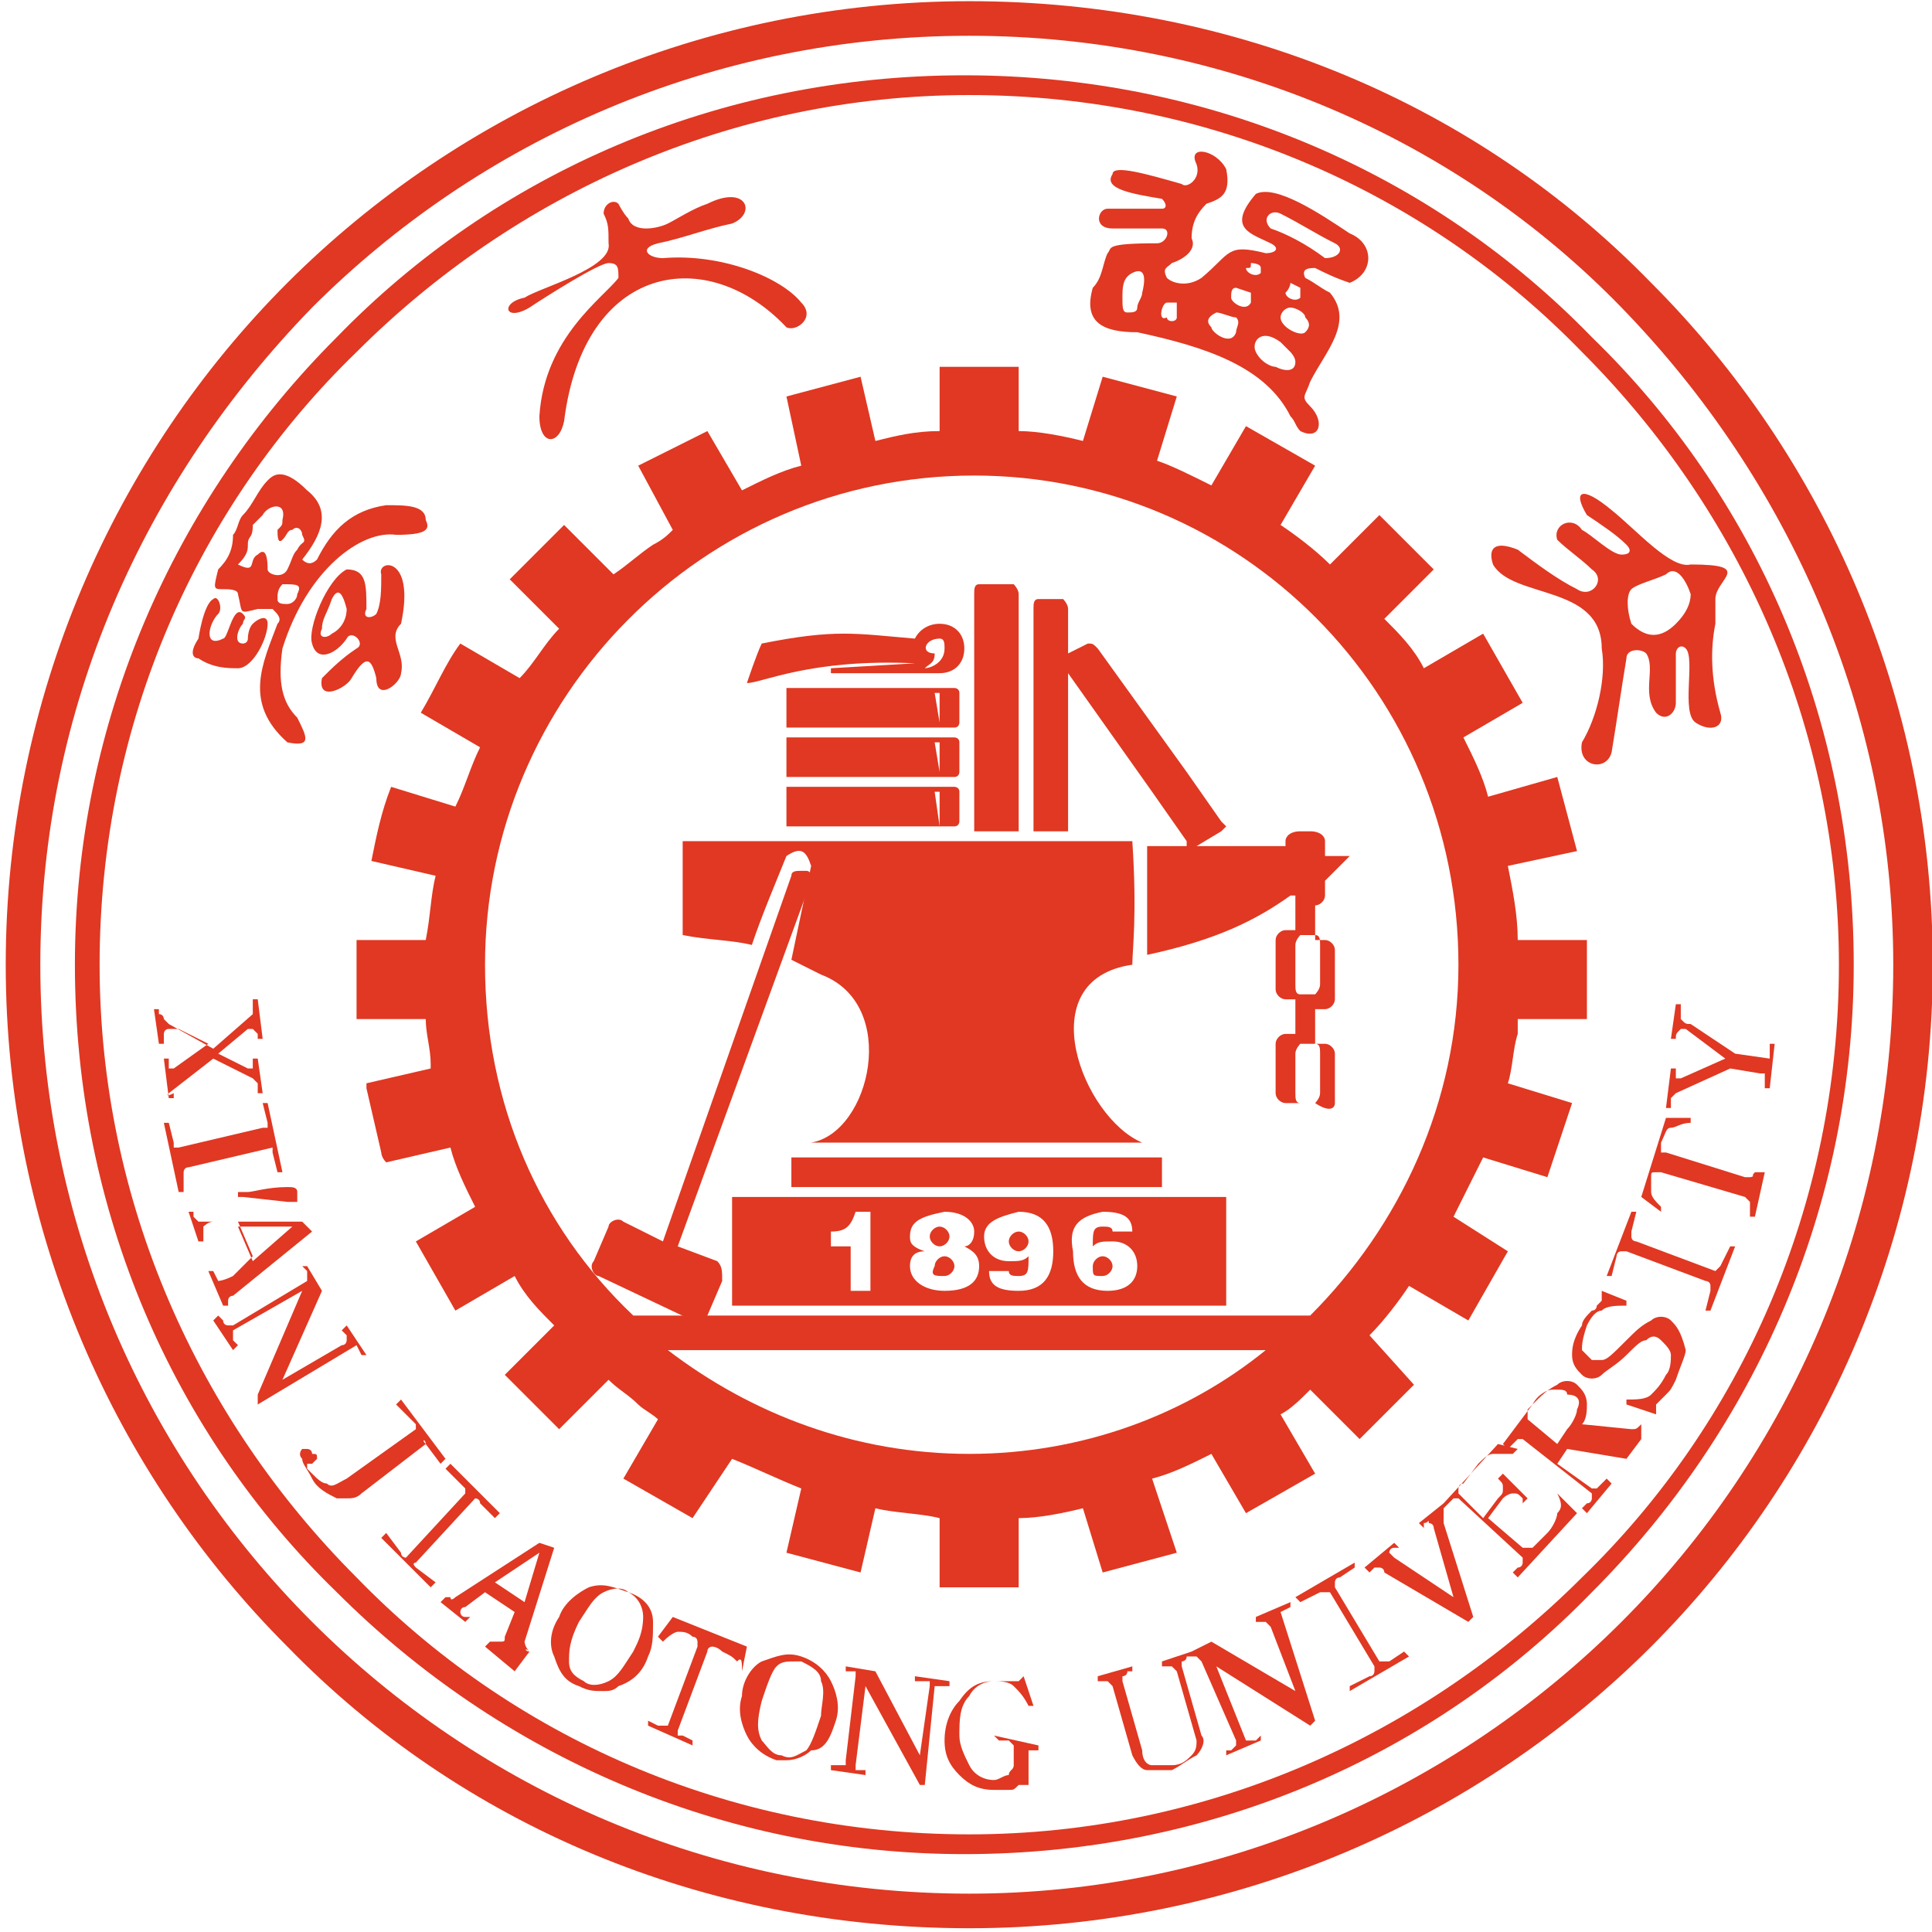 <?xml version="1.0" encoding="utf-8"?>
<!-- Generator: Adobe Illustrator 28.0.0, SVG Export Plug-In . SVG Version: 6.00 Build 0)  -->
<svg version="1.1" id="svg1" xmlns:svg="http://www.w3.org/2000/svg"
	 xmlns="http://www.w3.org/2000/svg" xmlns:xlink="http://www.w3.org/1999/xlink" x="0px" y="0px" viewBox="0 0 39.1 39.1"
	 style="enable-background:new 0 0 39.1 39.1;" xml:space="preserve">
<style type="text/css">
	.st0{clip-path:url(#SVGID_00000113348790585166964080000005613891663262989476_);fill:#E03822;}
	.st1{clip-path:url(#SVGID_00000171698742442258719720000005325841873825010576_);fill:#E03822;}
	.st2{clip-path:url(#SVGID_00000036238915246102578080000000024689256724060032_);fill:#E03822;}
	.st3{clip-path:url(#SVGID_00000053547494167934360020000006451169623574901904_);fill:#E03822;}
	.st4{clip-path:url(#SVGID_00000127755103739454677760000011169754278649964681_);fill:#E03822;}
	.st5{clip-path:url(#SVGID_00000131339827231303942980000001179333484765471381_);fill:#E03822;}
	.st6{clip-path:url(#SVGID_00000080194451953335216520000013861856556659725484_);fill:#E03822;}
	.st7{clip-path:url(#SVGID_00000095327694367856106320000000044948636574195364_);fill:#E03822;}
	.st8{clip-path:url(#SVGID_00000111903157106346031380000007330389594471079577_);fill:#E03822;}
	.st9{clip-path:url(#SVGID_00000003073085469907418630000000952874012810056109_);fill:#E03822;}
	.st10{clip-path:url(#SVGID_00000067917042713140339940000001209583114989342111_);fill:#E03822;}
	.st11{clip-path:url(#SVGID_00000116225817764989664670000007973336037394500509_);fill:#E03822;}
	.st12{clip-path:url(#SVGID_00000107570582349854235350000011717398951312399758_);fill:#E03822;}
	.st13{clip-path:url(#SVGID_00000004538599319975768540000010099319918615656085_);fill:#E03822;}
	.st14{clip-path:url(#SVGID_00000180329741471284357460000015131694261443879055_);fill:#E03822;}
	.st15{clip-path:url(#SVGID_00000096052273099799939560000001696931285357814699_);fill:#E03822;}
	.st16{clip-path:url(#SVGID_00000131329540875812758190000006227880361511540369_);fill:#E03822;}
	.st17{clip-path:url(#SVGID_00000093895832714521634960000015376015510824613273_);fill:#E03822;}
	.st18{clip-path:url(#SVGID_00000062184123507033318550000016647061056642106539_);fill:#E03822;}
	.st19{clip-path:url(#SVGID_00000168809856052625357720000008020965364902326937_);fill:#E03822;}
	.st20{clip-path:url(#SVGID_00000151526832005116694630000007921252830782907273_);fill:#E03822;}
	.st21{clip-path:url(#SVGID_00000142151843954124296570000015110403425856462230_);fill:#E03822;}
	.st22{clip-path:url(#SVGID_00000017488134031486176760000016657504879410995355_);fill:#E03822;}
	.st23{clip-path:url(#SVGID_00000152244745427252925070000006018445817057017523_);fill:#E03822;}
	.st24{clip-path:url(#SVGID_00000119836156605748285390000005236558943051765673_);fill:#E03822;}
	.st25{clip-path:url(#SVGID_00000126321021581440771000000001020904041365679550_);fill:#E03822;}
	.st26{clip-path:url(#SVGID_00000129911086733658649700000010865822597648125578_);fill:#E03822;}
	.st27{clip-path:url(#SVGID_00000054986548219430010140000014969051221885299619_);fill:#E03822;}
	.st28{clip-path:url(#SVGID_00000067229768842696371340000001046846752092216988_);fill:#E03822;}
	.st29{clip-path:url(#SVGID_00000036228598422449260580000005665702074290841005_);fill:#E03822;}
	.st30{clip-path:url(#SVGID_00000067916906380986584010000011165803021105498001_);fill:#E03822;}
	.st31{clip-path:url(#SVGID_00000129181894540185940260000016778366333219355521_);fill:#E03822;}
	.st32{clip-path:url(#SVGID_00000032651062304384856850000007940640678837961882_);fill:#E03822;}
	.st33{clip-path:url(#SVGID_00000013163088928269144020000010394900617905832854_);fill:#E03822;}
	.st34{clip-path:url(#SVGID_00000000190176190607188160000012803658811065560220_);fill:#E03822;}
	.st35{clip-path:url(#SVGID_00000173137677903310501810000014997904352493914251_);fill:#E03822;}
	.st36{clip-path:url(#SVGID_00000015313324352882605080000015879420142052103304_);fill:#E03822;}
	.st37{clip-path:url(#SVGID_00000042695497705932540290000006889285472458539667_);fill:#E03822;}
	.st38{clip-path:url(#SVGID_00000183236055519776355190000000086129373643478408_);fill:#E03822;}
	.st39{clip-path:url(#SVGID_00000116954946112280118030000010640979319393244086_);fill:#E03822;}
	.st40{clip-path:url(#SVGID_00000152232639682261478310000011848070573934434966_);fill:#E03822;}
	.st41{clip-path:url(#SVGID_00000079482409685117525340000016670018781393050255_);fill:#E03822;}
	.st42{clip-path:url(#SVGID_00000128477059862125421990000015122637247902678692_);fill:#E03822;}
	.st43{clip-path:url(#SVGID_00000145770626299127584170000008415436759906854306_);fill:#E03822;}
</style>
<g id="layer1" transform="translate(-146.184,-173.976)">
	<g>
		<defs>
			<rect id="SVGID_1_" x="-287" y="-515.9" width="1207.6" height="858.9"/>
		</defs>
		<clipPath id="SVGID_00000018940314731212683730000005700473948058649474_">
			<use xlink:href="#SVGID_1_"  style="overflow:visible;"/>
		</clipPath>
		<path id="path3399" style="clip-path:url(#SVGID_00000018940314731212683730000005700473948058649474_);fill:#E03822;" d="
			M165.8,203.4c-2.3,0-4.4-0.8-6.1-2.1h12.1C170.2,202.6,168.1,203.4,165.8,203.4 M159,200.6c-1.9-1.8-3-4.3-3-7.1
			c0-5.4,4.4-9.9,9.9-9.9c5.4,0,9.8,4.4,9.8,9.9c0,2.8-1.2,5.3-3,7.1H159z M169.5,203.9c0.4-0.1,0.8-0.3,1.2-0.5l0.7,1.2l1.4-0.8
			l-0.7-1.2c0.2-0.1,0.4-0.3,0.6-0.5l1,1l1.1-1.1l-0.9-1c0.3-0.3,0.6-0.7,0.8-1l1.2,0.7l0.8-1.4l-1.1-0.7c0.2-0.4,0.4-0.8,0.6-1.2
			l1.3,0.4l0.5-1.5l-1.3-0.4c0.1-0.3,0.1-0.7,0.2-1c0-0.1,0-0.2,0-0.3l1.4,0l0-1.6l-1.4,0c0-0.5-0.1-1-0.2-1.5l1.4-0.3l-0.4-1.5
			l-1.4,0.4c-0.1-0.4-0.3-0.8-0.5-1.2l1.2-0.7l-0.8-1.4l-1.2,0.7c-0.2-0.4-0.5-0.7-0.8-1l1-1l-1.1-1.1l-1,1c-0.3-0.3-0.7-0.6-1-0.8
			l0.7-1.2l-1.4-0.8l-0.7,1.2c-0.4-0.2-0.8-0.4-1.1-0.5l0.4-1.3l-1.5-0.4l-0.4,1.3c-0.4-0.1-0.9-0.2-1.3-0.2l0-1.3l-1.6,0l0,1.3
			c-0.5,0-0.9,0.1-1.3,0.2l-0.3-1.3l-1.5,0.4l0.3,1.4c-0.4,0.1-0.8,0.3-1.2,0.5l-0.7-1.2l-1.4,0.7l0.7,1.3c-0.1,0.1-0.2,0.2-0.4,0.3
			c-0.3,0.2-0.5,0.4-0.8,0.6l-1-1l-0.9,0.9c-0.1,0.1-0.1,0.1-0.2,0.2l1,1c-0.3,0.3-0.5,0.7-0.8,1l-1.2-0.7c-0.3,0.4-0.5,0.9-0.8,1.4
			l1.2,0.7c-0.2,0.4-0.3,0.8-0.5,1.2l-1.3-0.4c-0.2,0.5-0.3,1-0.4,1.5l1.3,0.3c-0.1,0.4-0.1,0.8-0.2,1.3h-1.4c0,0.2,0,0.5,0,0.7
			c0,0.3,0,0.6,0,0.9h1.4c0,0.3,0.1,0.6,0.1,0.9c0,0,0,0.1,0,0.1l-1.3,0.3c0,0,0,0,0,0.1l0.3,1.3c0,0,0,0.1,0.1,0.2l1.3-0.3
			c0.1,0.4,0.3,0.8,0.5,1.2l-1.2,0.7l0.8,1.4l1.2-0.7c0.2,0.4,0.5,0.7,0.8,1l-1,1l1.1,1.1l1-1c0.2,0.2,0.4,0.3,0.6,0.5
			c0.1,0.1,0.3,0.2,0.4,0.3l-0.7,1.2l1.4,0.8l0.8-1.2c0.5,0.2,0.9,0.4,1.4,0.6l-0.3,1.3l1.5,0.4l0.3-1.3c0.4,0.1,0.9,0.1,1.3,0.2
			v1.4h1.6v-1.4c0.4,0,0.9-0.1,1.3-0.2l0.4,1.3l1.5-0.4L169.5,203.9z"/>
	</g>
	<g>
		<defs>
			<rect id="SVGID_00000091714569040090183330000018323558524956219778_" x="-287" y="-515.9" width="1207.6" height="858.9"/>
		</defs>
		<clipPath id="SVGID_00000088121850980207685510000010233269072679009977_">
			<use xlink:href="#SVGID_00000091714569040090183330000018323558524956219778_"  style="overflow:visible;"/>
		</clipPath>
		<path id="path3401" style="clip-path:url(#SVGID_00000088121850980207685510000010233269072679009977_);fill:#E03822;" d="
			M162.2,198h7.5v-0.6h-7.5V198z"/>
	</g>
	<g>
		<defs>
			<rect id="SVGID_00000022549734374888229760000016905598143036720021_" x="-287" y="-515.9" width="1207.6" height="858.9"/>
		</defs>
		<clipPath id="SVGID_00000111181946513001192750000002507585958745161629_">
			<use xlink:href="#SVGID_00000022549734374888229760000016905598143036720021_"  style="overflow:visible;"/>
		</clipPath>
		<path id="path3403" style="clip-path:url(#SVGID_00000111181946513001192750000002507585958745161629_);fill:#E03822;" d="
			M166.8,199.3c0.1,0,0.2-0.1,0.2-0.2c0-0.1-0.1-0.2-0.2-0.2c-0.1,0-0.2,0.1-0.2,0.2C166.6,199.2,166.7,199.3,166.8,199.3"/>
	</g>
	<g>
		<defs>
			<rect id="SVGID_00000100347868151639151770000003062133622550330006_" x="-287" y="-515.9" width="1207.6" height="858.9"/>
		</defs>
		<clipPath id="SVGID_00000072973248163765219280000008119667049595257223_">
			<use xlink:href="#SVGID_00000100347868151639151770000003062133622550330006_"  style="overflow:visible;"/>
		</clipPath>
		<path id="path3405" style="clip-path:url(#SVGID_00000072973248163765219280000008119667049595257223_);fill:#E03822;" d="
			M165.2,199.2c0.1,0,0.2-0.1,0.2-0.2c0-0.1-0.1-0.2-0.2-0.2s-0.2,0.1-0.2,0.2C165,199.1,165.1,199.2,165.2,199.2"/>
	</g>
	<g>
		<defs>
			<rect id="SVGID_00000054235243720905552500000016236862149350094003_" x="-287" y="-515.9" width="1207.6" height="858.9"/>
		</defs>
		<clipPath id="SVGID_00000079484725892450015350000007406108233905109418_">
			<use xlink:href="#SVGID_00000054235243720905552500000016236862149350094003_"  style="overflow:visible;"/>
		</clipPath>
		<path id="path3407" style="clip-path:url(#SVGID_00000079484725892450015350000007406108233905109418_);fill:#E03822;" d="
			M165.3,199.8c0.1,0,0.2-0.1,0.2-0.2c0-0.1-0.1-0.2-0.2-0.2c-0.1,0-0.2,0.1-0.2,0.2C165,199.8,165.1,199.8,165.3,199.8"/>
	</g>
	<g>
		<defs>
			<rect id="SVGID_00000078002613240806531930000002985998835982917046_" x="-287" y="-515.9" width="1207.6" height="858.9"/>
		</defs>
		<clipPath id="SVGID_00000088130565936658874120000004383237345003316404_">
			<use xlink:href="#SVGID_00000078002613240806531930000002985998835982917046_"  style="overflow:visible;"/>
		</clipPath>
		<path id="path3409" style="clip-path:url(#SVGID_00000088130565936658874120000004383237345003316404_);fill:#E03822;" d="
			M168.5,199.8c0.1,0,0.2-0.1,0.2-0.2c0-0.1-0.1-0.2-0.2-0.2s-0.2,0.1-0.2,0.2C168.3,199.8,168.3,199.8,168.5,199.8"/>
	</g>
	<g>
		<defs>
			<rect id="SVGID_00000145017221592992801290000004971760611204179110_" x="-287" y="-515.9" width="1207.6" height="858.9"/>
		</defs>
		<clipPath id="SVGID_00000170255600864617608800000015097862175541956790_">
			<use xlink:href="#SVGID_00000145017221592992801290000004971760611204179110_"  style="overflow:visible;"/>
		</clipPath>
		<path id="path3411" style="clip-path:url(#SVGID_00000170255600864617608800000015097862175541956790_);fill:#E03822;" d="
			M163,198.9c0.3,0,0.4-0.1,0.5-0.4h0.3v1.6h-0.4v-0.9H163V198.9z M164.6,199c0-0.3,0.2-0.4,0.7-0.5c0.4,0,0.6,0.2,0.6,0.4
			c0,0.2-0.1,0.3-0.2,0.3c0.2,0.1,0.3,0.2,0.3,0.4c0,0.3-0.2,0.5-0.7,0.5c-0.4,0-0.7-0.2-0.7-0.5c0-0.2,0.1-0.3,0.3-0.3
			C164.6,199.2,164.6,199.1,164.6,199 M166.8,198.5c0.5,0,0.7,0.3,0.7,0.8c0,0.5-0.2,0.8-0.7,0.8c-0.4,0-0.6-0.1-0.6-0.4l0.4,0
			c0,0.1,0.1,0.1,0.2,0.1c0.2,0,0.2-0.1,0.2-0.4c-0.1,0.1-0.2,0.1-0.4,0.1c-0.3,0-0.5-0.2-0.5-0.5
			C166.1,198.7,166.4,198.6,166.8,198.5 M168.5,198.5c0.4,0,0.6,0.1,0.6,0.4l-0.4,0c0-0.1-0.1-0.1-0.2-0.1c-0.2,0-0.2,0.1-0.2,0.4
			c0.1-0.1,0.2-0.1,0.4-0.1c0.3,0,0.5,0.2,0.5,0.5c0,0.3-0.2,0.5-0.6,0.5c-0.5,0-0.7-0.3-0.7-0.8C167.8,198.8,168,198.6,168.5,198.5
			 M161,200.4h10v-2.2h-10V200.4z"/>
	</g>
	<g>
		<defs>
			<rect id="SVGID_00000165913065810744639860000015721768217925542833_" x="-287" y="-515.9" width="1207.6" height="858.9"/>
		</defs>
		<clipPath id="SVGID_00000010311697379828248990000004395853885090275479_">
			<use xlink:href="#SVGID_00000165913065810744639860000015721768217925542833_"  style="overflow:visible;"/>
		</clipPath>
		<path id="path3413" style="clip-path:url(#SVGID_00000010311697379828248990000004395853885090275479_);fill:#E03822;" d="
			M166.7,190.8h0.1v-0.2v-1.3v-3.3c0-0.1-0.1-0.2-0.1-0.2H166c-0.1,0-0.1,0.1-0.1,0.2v3.3v1.3v0.2h0.1H166.7z"/>
	</g>
	<g>
		<defs>
			<rect id="SVGID_00000155106342846128182610000000207365644356464775_" x="-287" y="-515.9" width="1207.6" height="858.9"/>
		</defs>
		<clipPath id="SVGID_00000086691658617748799010000017610187338788797831_">
			<use xlink:href="#SVGID_00000155106342846128182610000000207365644356464775_"  style="overflow:visible;"/>
		</clipPath>
		<path id="path3415" style="clip-path:url(#SVGID_00000086691658617748799010000017610187338788797831_);fill:#E03822;" d="
			M165.2,188.6L165.2,188.6l-0.1-0.6h0.1V188.6z M165.6,188c0-0.1-0.1-0.1-0.1-0.1h-2.4h-0.9h-0.1v0.1v0.6v0.1h0.1h0h0.9h2.4
			c0.1,0,0.1-0.1,0.1-0.1V188z"/>
	</g>
	<g>
		<defs>
			<rect id="SVGID_00000163769499073123603570000008865386922181755568_" x="-287" y="-515.9" width="1207.6" height="858.9"/>
		</defs>
		<clipPath id="SVGID_00000091697905976144387790000004857445920286756020_">
			<use xlink:href="#SVGID_00000163769499073123603570000008865386922181755568_"  style="overflow:visible;"/>
		</clipPath>
		<path id="path3417" style="clip-path:url(#SVGID_00000091697905976144387790000004857445920286756020_);fill:#E03822;" d="
			M165.2,189.6L165.2,189.6l-0.1-0.6h0.1V189.6z M165.6,189c0-0.1-0.1-0.1-0.1-0.1h-2.4h-0.9h-0.1v0.1v0.6v0.1h0.1h0h0.9h2.4
			c0.1,0,0.1-0.1,0.1-0.1V189z"/>
	</g>
	<g>
		<defs>
			<rect id="SVGID_00000114040106345991150320000015464794720172866183_" x="-287" y="-515.9" width="1207.6" height="858.9"/>
		</defs>
		<clipPath id="SVGID_00000053537577617136513060000013495310769036429224_">
			<use xlink:href="#SVGID_00000114040106345991150320000015464794720172866183_"  style="overflow:visible;"/>
		</clipPath>
		<path id="path3419" style="clip-path:url(#SVGID_00000053537577617136513060000013495310769036429224_);fill:#E03822;" d="
			M165.2,190.7L165.2,190.7l-0.1-0.7h0.1V190.7z M163.1,189.9h-0.9h-0.1v0.1v0.6v0.1h0.1h0h0.9h2.4c0.1,0,0.1-0.1,0.1-0.1V190
			c0-0.1-0.1-0.1-0.1-0.1H163.1z"/>
	</g>
	<g>
		<defs>
			<rect id="SVGID_00000012468478989800166000000001387633618775451808_" x="-287" y="-515.9" width="1207.6" height="858.9"/>
		</defs>
		<clipPath id="SVGID_00000116208610749651429070000014158896749439653289_">
			<use xlink:href="#SVGID_00000012468478989800166000000001387633618775451808_"  style="overflow:visible;"/>
		</clipPath>
		<path id="path3421" style="clip-path:url(#SVGID_00000116208610749651429070000014158896749439653289_);fill:#E03822;" d="
			M165.2,186.9c0.1,0,0.1,0.1,0.1,0.2c0,0.3-0.3,0.4-0.4,0.4c0.1-0.1,0.2-0.1,0.2-0.3C164.8,187.2,164.9,186.9,165.2,186.9
			 M164.7,187.4C164.7,187.4,164.7,187.5,164.7,187.4l-1.7,0.1v0.1h2.2c0.3,0,0.5-0.2,0.5-0.5c0-0.3-0.2-0.5-0.5-0.5
			c-0.2,0-0.4,0.1-0.5,0.3c-1.2-0.1-1.6-0.2-3.1,0.1c-0.1,0.2-0.3,0.8-0.3,0.8C161.6,187.8,162.6,187.3,164.7,187.4"/>
	</g>
	<g>
		<defs>
			<rect id="SVGID_00000119082726794270984790000013058083220504724141_" x="-287" y="-515.9" width="1207.6" height="858.9"/>
		</defs>
		<clipPath id="SVGID_00000080927291487000301330000002117231180539216284_">
			<use xlink:href="#SVGID_00000119082726794270984790000013058083220504724141_"  style="overflow:visible;"/>
		</clipPath>
		<path id="path3423" style="clip-path:url(#SVGID_00000080927291487000301330000002117231180539216284_);fill:#E03822;" d="
			M172.9,196.1c0,0.1-0.1,0.2-0.1,0.2h-0.3c-0.1,0-0.1-0.1-0.1-0.2v-0.8c0-0.1,0.1-0.2,0.1-0.2h0.3c0.1,0,0.1,0.1,0.1,0.2V196.1z
			 M172.5,194.1c-0.1,0-0.1-0.1-0.1-0.2v-0.8c0-0.1,0.1-0.2,0.1-0.2h0.3c0.1,0,0.1,0.1,0.1,0.2v0.8c0,0.1-0.1,0.2-0.1,0.2H172.5z
			 M173.2,196.3v-1c0-0.1-0.1-0.2-0.2-0.2h-0.2v-0.7h0.2c0.1,0,0.2-0.1,0.2-0.2v-1c0-0.1-0.1-0.2-0.2-0.2h-0.2v-0.7
			c0.1,0,0.2-0.1,0.2-0.2v-0.3c0.2-0.2,0.3-0.3,0.5-0.5H173V191c0-0.1-0.1-0.2-0.3-0.2h-0.2c-0.2,0-0.3,0.1-0.3,0.2v0.1h-1.8l0,0
			l0.5-0.3l0.1-0.1l-0.1-0.1l-0.7-1l-1.8-2.5c-0.1-0.1-0.1-0.1-0.2-0.1l-0.4,0.2v-0.9c0-0.1-0.1-0.2-0.1-0.2h-0.5
			c-0.1,0-0.1,0.1-0.1,0.2v3.1v1.2v0.2h0.1h0.5h0.1v-0.2v-1.2v-1.8l1.7,2.4l0.7,1l0,0.1h-0.8c0,0.7,0,1.5,0,2.2
			c1.4-0.3,2.2-0.7,2.9-1.2c0,0,0.1,0,0.1,0h0v0.7h-0.2c-0.1,0-0.2,0.1-0.2,0.2v1c0,0.1,0.1,0.2,0.2,0.2h0.2v0.7h-0.2
			c-0.1,0-0.2,0.1-0.2,0.2v1c0,0.1,0.1,0.2,0.2,0.2h0.6C173.1,196.5,173.2,196.4,173.2,196.3"/>
	</g>
	<g>
		<defs>
			<rect id="SVGID_00000109750681851497155260000003534796604560227244_" x="-287" y="-515.9" width="1207.6" height="858.9"/>
		</defs>
		<clipPath id="SVGID_00000148661981950477847600000008695145494949844886_">
			<use xlink:href="#SVGID_00000109750681851497155260000003534796604560227244_"  style="overflow:visible;"/>
		</clipPath>
		<path id="path3425" style="clip-path:url(#SVGID_00000148661981950477847600000008695145494949844886_);fill:#E03822;" d="
			M160.7,199.5l-0.8-0.3l2.7-7.4c0-0.1,0-0.2-0.1-0.2l-0.1,0c-0.1,0-0.2,0-0.2,0.1l-2.6,7.4l-0.8-0.4c-0.1-0.1-0.3,0-0.3,0.1
			l-0.3,0.7c-0.1,0.1,0,0.3,0.1,0.3l1.9,0.9c0.1,0.1,0.3,0,0.3-0.1l0.3-0.7C160.8,199.7,160.8,199.6,160.7,199.5"/>
	</g>
	<g>
		<defs>
			<rect id="SVGID_00000067216907005963311890000000870014600778201009_" x="-287" y="-515.9" width="1207.6" height="858.9"/>
		</defs>
		<clipPath id="SVGID_00000170998433399569890040000008703983873047224989_">
			<use xlink:href="#SVGID_00000067216907005963311890000000870014600778201009_"  style="overflow:visible;"/>
		</clipPath>
		<path id="path3427" style="clip-path:url(#SVGID_00000170998433399569890040000008703983873047224989_);fill:#E03822;" d="
			M161.4,193.1c0.2-0.6,0.5-1.3,0.7-1.8c0.3-0.2,0.4-0.1,0.5,0.2l-0.4,1.9c0.2,0.1,0.4,0.2,0.6,0.3c1.6,0.6,1,3.2-0.2,3.4h6.7
			c-1.2-0.5-2.3-3.3-0.2-3.6c0-0.3,0.1-1,0-2.5H160l0,1.9C160.5,193,161,193,161.4,193.1"/>
	</g>
	<g>
		<defs>
			<rect id="SVGID_00000088113851217210883230000001308689735664601255_" x="-287" y="-515.9" width="1207.6" height="858.9"/>
		</defs>
		<clipPath id="SVGID_00000132073427003513388700000012968806966708247172_">
			<use xlink:href="#SVGID_00000088113851217210883230000001308689735664601255_"  style="overflow:visible;"/>
		</clipPath>
		<path id="path3429" style="clip-path:url(#SVGID_00000132073427003513388700000012968806966708247172_);fill:#E03822;" d="
			M183.4,193.5c0,4.9-2,9.3-5.2,12.4c-3.2,3.2-7.6,5.2-12.4,5.2c-4.9,0-9.3-2-12.4-5.2c-3.2-3.2-5.2-7.6-5.2-12.4v0
			c0-4.9,2-9.3,5.2-12.4c3.2-3.2,7.6-5.2,12.4-5.2c4.9,0,9.3,2,12.4,5.2C181.4,184.3,183.4,188.7,183.4,193.5L183.4,193.5z
			 M165.7,175.5c-5,0-9.5,2-12.7,5.3c-3.3,3.3-5.3,7.8-5.3,12.7v0c0,5,2,9.5,5.3,12.7c3.3,3.3,7.8,5.3,12.7,5.3c5,0,9.5-2,12.7-5.3
			c3.3-3.3,5.3-7.8,5.3-12.7v0c0-5-2-9.5-5.3-12.7C175.2,177.5,170.7,175.5,165.7,175.5"/>
	</g>
	<g>
		<defs>
			<rect id="SVGID_00000124133800190714545740000011562752717946176160_" x="-287" y="-515.9" width="1207.6" height="858.9"/>
		</defs>
		<clipPath id="SVGID_00000016753408792090411290000010827464383969209999_">
			<use xlink:href="#SVGID_00000124133800190714545740000011562752717946176160_"  style="overflow:visible;"/>
		</clipPath>
		<path id="path3431" style="clip-path:url(#SVGID_00000016753408792090411290000010827464383969209999_);fill:#E03822;" d="
			M184.5,193.5c0,5.2-2.1,9.9-5.5,13.3c-3.4,3.4-8.1,5.5-13.2,5.5c-5.2,0-9.9-2.1-13.3-5.5c-3.4-3.4-5.5-8.1-5.5-13.3v0
			c0-5.2,2.1-9.8,5.5-13.3c3.4-3.4,8.1-5.5,13.3-5.5c5.2,0,9.9,2.1,13.2,5.5C182.4,183.7,184.5,188.4,184.5,193.5L184.5,193.5z
			 M185.3,193.5c0-5.4-2.2-10.3-5.7-13.8c-3.5-3.6-8.4-5.7-13.8-5.7c-5.4,0-10.3,2.2-13.8,5.7c-3.5,3.5-5.7,8.4-5.7,13.8v0
			c0,5.4,2.2,10.3,5.7,13.8c3.5,3.6,8.4,5.7,13.8,5.7c5.4,0,10.3-2.2,13.8-5.7C183.1,203.8,185.3,198.9,185.3,193.5L185.3,193.5
			L185.3,193.5L185.3,193.5z"/>
	</g>
	<g>
		<defs>
			<rect id="SVGID_00000029003463861332185660000009470643000372965027_" x="-287" y="-515.9" width="1207.6" height="858.9"/>
		</defs>
		<clipPath id="SVGID_00000083051473068554431650000010834776735410700991_">
			<use xlink:href="#SVGID_00000029003463861332185660000009470643000372965027_"  style="overflow:visible;"/>
		</clipPath>
		<path id="path3433" style="clip-path:url(#SVGID_00000083051473068554431650000010834776735410700991_);fill:#E03822;" d="
			M161.2,207.8L161.2,207.8l0.1-0.5l-1.5-0.6l0,0l-0.3,0.4l0.1,0.1l0,0c0.2-0.2,0.3-0.2,0.3-0.2c0.1,0,0.2,0,0.3,0.1
			c0.1,0,0.1,0.1,0.1,0.1c0,0,0,0,0,0.1l-0.6,1.6c0,0,0,0-0.1,0h0l0,0c0,0,0,0-0.1,0c0,0,0,0,0,0l-0.2-0.1l0,0.1l0.9,0.4l0,0l0-0.1
			l-0.2-0.1c0,0,0,0-0.1,0c0,0,0,0,0,0c0,0,0-0.1,0-0.1l0.6-1.6c0-0.1,0.1-0.1,0.1-0.1c0,0,0.1,0,0.2,0.1c0.2,0.1,0.2,0.1,0.3,0.2
			C161.2,207.5,161.2,207.6,161.2,207.8L161.2,207.8z"/>
	</g>
	<g>
		<defs>
			<rect id="SVGID_00000109729196946626291550000002937606545296957103_" x="-287" y="-515.9" width="1207.6" height="858.9"/>
		</defs>
		<clipPath id="SVGID_00000042710062364877616080000013842845082355682485_">
			<use xlink:href="#SVGID_00000109729196946626291550000002937606545296957103_"  style="overflow:visible;"/>
		</clipPath>
		<path id="path3435" style="clip-path:url(#SVGID_00000042710062364877616080000013842845082355682485_);fill:#E03822;" d="
			M177.7,204.2L177.7,204.2c0.1,0.2,0.1,0.3,0,0.4c0,0.1-0.1,0.3-0.2,0.4l-0.3,0.3c0,0,0,0-0.1,0c0,0,0,0,0,0c0,0-0.1,0-0.1,0
			l-0.7-0.6l0.3-0.4c0.1-0.1,0.2-0.1,0.2-0.1c0.1,0,0.1,0,0.2,0.1l0,0.1l0.1-0.1l-0.5-0.5l-0.1,0.1l0,0c0.1,0.1,0.1,0.1,0.1,0.2
			c0,0.1,0,0.1-0.1,0.2l-0.3,0.4l-0.5-0.5l0,0c0,0,0,0,0-0.1c0,0,0-0.1,0.1-0.1l0.3-0.4c0.1-0.1,0.2-0.2,0.3-0.2c0.1,0,0.3,0,0.4,0
			l0,0l0.1-0.1l-0.4-0.1l-1.1,1.2l0,0l-0.5,0.4l0.1,0.1l0-0.1c0.1,0,0.1-0.1,0.1,0l0,0c0,0,0.1,0,0.1,0.1l0.4,1.4l0,0l-1.2-0.8
			c0,0-0.1-0.1-0.1-0.1c0,0,0-0.1,0.1-0.1l0.1,0l-0.1-0.1l-0.6,0.5l0.1,0.1l0.1-0.1c0.1,0,0.1,0,0.1,0c0,0,0.1,0,0.1,0.1l1.7,1l0,0
			l0.1-0.1l-0.6-1.9c0-0.1,0-0.1,0-0.2c0,0,0,0,0-0.1l0,0l0.1-0.1c0,0,0.1-0.1,0.1-0.1h0l0,0c0,0,0,0,0.1,0l1.3,1.2c0,0,0,0.1,0,0.1
			l0,0c0,0,0,0.1-0.1,0.1l-0.1,0.1l0.1,0.1l1.2-1.3l0,0L177.7,204.2L177.7,204.2z"/>
	</g>
	<g>
		<defs>
			<rect id="SVGID_00000168117716509194673000000003781144437494302084_" x="-287" y="-515.9" width="1207.6" height="858.9"/>
		</defs>
		<clipPath id="SVGID_00000033335385788474898360000014260145326367411599_">
			<use xlink:href="#SVGID_00000168117716509194673000000003781144437494302084_"  style="overflow:visible;"/>
		</clipPath>
		<path id="path3437" style="clip-path:url(#SVGID_00000033335385788474898360000014260145326367411599_);fill:#E03822;" d="
			M174.3,207.6C174.2,207.6,174.2,207.7,174.3,207.6c-0.1,0-0.2,0-0.2,0l-0.9-1.5c0,0,0-0.1,0-0.1l0,0c0,0,0-0.1,0.1-0.1l0.3-0.2
			l0,0l0-0.1l-1.2,0.7l0,0l0.1,0.1l0.4-0.2c0,0,0.1,0,0.1,0c0,0,0,0,0.1,0l0.9,1.5c0,0,0,0.1,0,0.1c0,0,0,0.1-0.1,0.1l-0.4,0.2
			l0,0.1l1.2-0.7l0,0l-0.1-0.1L174.3,207.6z"/>
	</g>
	<g>
		<defs>
			<rect id="SVGID_00000066504727063115564830000008634937621344659849_" x="-287" y="-515.9" width="1207.6" height="858.9"/>
		</defs>
		<clipPath id="SVGID_00000072244323258865547180000017222422476211534225_">
			<use xlink:href="#SVGID_00000066504727063115564830000008634937621344659849_"  style="overflow:visible;"/>
		</clipPath>
		<path id="path3439" style="clip-path:url(#SVGID_00000072244323258865547180000017222422476211534225_);fill:#E03822;" d="
			M172.1,206.6C172.2,206.6,172.2,206.6,172.1,206.6l0.2-0.1l0-0.1l-0.7,0.3l0,0.1l0.1,0c0.1,0,0.1,0,0.1,0c0,0,0,0,0.1,0.1l0.5,1.3
			l0,0l-1.7-1l0,0l-0.4,0.2l-0.6,0.2l0,0.1l0.1,0c0.1,0,0.1,0,0.1,0c0,0,0,0,0.1,0.1l0.4,1.4c0,0.1,0,0.2-0.1,0.3
			c-0.1,0.1-0.2,0.2-0.4,0.2c-0.1,0-0.3,0-0.4,0c-0.1,0-0.2-0.1-0.2-0.3l-0.4-1.4c0,0,0-0.1,0-0.1l0,0c0,0,0.1,0,0.1-0.1l0.1,0
			l0-0.1l-0.7,0.2l0,0l0,0.1l0.1,0c0.1,0,0.1,0,0.1,0l0,0h0c0,0,0,0,0.1,0.1l0.4,1.4c0.1,0.2,0.2,0.3,0.3,0.3c0.1,0,0.2,0,0.2,0
			c0.1,0,0.2,0,0.3,0c0.2-0.1,0.3-0.2,0.5-0.3c0.1-0.1,0.2-0.3,0.1-0.4l-0.4-1.4c0,0,0-0.1,0-0.1l0,0l0,0c0,0,0.1,0,0.1-0.1l0.1,0
			l0,0c0,0,0.1,0,0.1,0c0,0,0,0,0.1,0.1l0.7,1.6c0,0,0,0.1,0,0.1l0,0c0,0,0,0-0.1,0.1l-0.1,0l0,0.1l0.7-0.3l0-0.1l-0.1,0.1
			c0,0-0.1,0-0.1,0h0c0,0-0.1,0-0.1,0l-0.6-1.5h0l1.9,1.2l0,0l0.1-0.1L172.1,206.6C172.1,206.7,172.1,206.6,172.1,206.6"/>
	</g>
	<g>
		<defs>
			<rect id="SVGID_00000122704588895479028460000002296125816241662860_" x="-287" y="-515.9" width="1207.6" height="858.9"/>
		</defs>
		<clipPath id="SVGID_00000036252269024862196470000008207528693980874627_">
			<use xlink:href="#SVGID_00000122704588895479028460000002296125816241662860_"  style="overflow:visible;"/>
		</clipPath>
		<path id="path3441" style="clip-path:url(#SVGID_00000036252269024862196470000008207528693980874627_);fill:#E03822;" d="
			M180,200.7c-0.1-0.1-0.3-0.1-0.4,0c-0.2,0.1-0.3,0.2-0.5,0.4c-0.3,0.3-0.4,0.4-0.5,0.4c-0.1,0-0.1,0-0.2,0
			c-0.1-0.1-0.1-0.1-0.2-0.2c0-0.1,0-0.2,0.1-0.5c0.1-0.2,0.2-0.3,0.3-0.3c0.1-0.1,0.3-0.1,0.5-0.1h0l0-0.1l-0.5-0.2l0,0
			c0,0,0,0.1,0,0.1c0,0,0,0.1,0,0.1c0,0,0,0-0.1,0.1c0,0,0,0.1-0.1,0.1c-0.1,0.1-0.2,0.2-0.2,0.3c-0.2,0.3-0.2,0.5-0.2,0.6
			c0,0.2,0.1,0.3,0.2,0.4c0.1,0.1,0.3,0.1,0.4,0c0.1-0.1,0.3-0.2,0.5-0.4v0c0.2-0.2,0.3-0.3,0.4-0.3c0.1-0.1,0.2-0.1,0.3,0
			c0.1,0.1,0.2,0.2,0.2,0.3c0,0.1,0,0.3-0.1,0.4c-0.1,0.2-0.2,0.3-0.3,0.4c-0.1,0.1-0.3,0.1-0.5,0.1l0,0l0,0.1l0.6,0.2v-0.1
			c0,0,0-0.1,0-0.1c0,0,0,0,0,0c0,0,0.1-0.1,0.2-0.2c0.1-0.1,0.1-0.1,0.2-0.3c0.1-0.3,0.2-0.5,0.2-0.6
			C180.2,200.9,180.1,200.8,180,200.7"/>
	</g>
	<g>
		<defs>
			<rect id="SVGID_00000173123896351392906430000012232818803530759600_" x="-287" y="-515.9" width="1207.6" height="858.9"/>
		</defs>
		<clipPath id="SVGID_00000019653170809141742040000012083902010830172335_">
			<use xlink:href="#SVGID_00000173123896351392906430000012232818803530759600_"  style="overflow:visible;"/>
		</clipPath>
		<path id="path3443" style="clip-path:url(#SVGID_00000019653170809141742040000012083902010830172335_);fill:#E03822;" d="
			M178.1,202.5c0,0.1-0.1,0.3-0.2,0.4l-0.2,0.3l-0.6-0.5c0,0,0,0,0-0.1c0,0,0,0,0-0.1c0,0,0,0,0,0l0.1-0.1c0.1-0.2,0.3-0.3,0.4-0.3
			c0,0,0.1,0,0.1,0c0.1,0,0.2,0,0.2,0.1C178.1,202.2,178.2,202.3,178.1,202.5 M179.4,202.8L179.4,202.8
			C179.4,202.8,179.4,202.8,179.4,202.8c-0.1,0.1-0.1,0.1-0.2,0.1l-1-0.1c0.1-0.1,0.1-0.3,0.1-0.4c0-0.2-0.1-0.3-0.2-0.4
			c-0.1-0.1-0.3-0.1-0.4,0c-0.2,0.1-0.3,0.2-0.5,0.4l-0.6,0.8l0,0l0.1,0.1l0.1-0.1c0,0,0.1-0.1,0.1-0.1h0c0,0,0.1,0,0.1,0l1.4,1.1
			c0,0,0,0,0,0.1c0,0,0,0.1-0.1,0.1l-0.1,0.1l0.1,0.1l0.5-0.6l0,0l-0.1-0.1l-0.1,0.1c0,0-0.1,0.1-0.1,0.1c0,0-0.1,0-0.1,0l-0.7-0.5
			l0.2-0.3l1.2,0.2l0,0l0.3-0.4L179.4,202.8L179.4,202.8z"/>
	</g>
	<g>
		<defs>
			<rect id="SVGID_00000155125856026886441020000011018920491375248304_" x="-287" y="-515.9" width="1207.6" height="858.9"/>
		</defs>
		<clipPath id="SVGID_00000013884500088201905760000007909214241785845165_">
			<use xlink:href="#SVGID_00000155125856026886441020000011018920491375248304_"  style="overflow:visible;"/>
		</clipPath>
		<path id="path3445" style="clip-path:url(#SVGID_00000013884500088201905760000007909214241785845165_);fill:#E03822;" d="
			M181,199.6C181,199.7,181,199.7,181,199.6c-0.1,0.1-0.1,0.1-0.1,0.1l-1.6-0.6c0,0-0.1,0-0.1-0.1c0,0,0-0.1,0-0.1l0.1-0.4l-0.1,0
			l-0.5,1.3l0.1,0l0.1-0.4c0,0,0-0.1,0.1-0.1c0,0,0.1,0,0.1,0l1.6,0.6c0,0,0.1,0,0.1,0.1l0,0c0,0,0,0.1,0,0.1l-0.1,0.4l0.1,0
			l0.5-1.3l0,0l-0.1,0L181,199.6z"/>
	</g>
	<g>
		<defs>
			<rect id="SVGID_00000067952615496061556240000007571031759538419079_" x="-287" y="-515.9" width="1207.6" height="858.9"/>
		</defs>
		<clipPath id="SVGID_00000114071339760837011950000003506643891590490800_">
			<use xlink:href="#SVGID_00000067952615496061556240000007571031759538419079_"  style="overflow:visible;"/>
		</clipPath>
		<path id="path3447" style="clip-path:url(#SVGID_00000114071339760837011950000003506643891590490800_);fill:#E03822;" d="
			M180.2,194.6L180.2,194.6c0,0,0-0.1,0-0.2v-0.1h-0.1l-0.1,0.7h0.1v0c0-0.1,0-0.1,0.1-0.2l0,0c0,0,0.1,0,0.1,0l0.8,0.6v0l-0.9,0.4
			c-0.1,0-0.1,0-0.1,0c0,0,0-0.1,0-0.1l0-0.1H180l-0.1,0.8l0.1,0v-0.1c0,0,0-0.1,0-0.1c0,0,0,0,0,0c0,0,0.1-0.1,0.1-0.1l1.1-0.5
			l0.6,0.1c0,0,0,0,0.1,0l0,0c0,0,0,0.1,0,0.1l0,0.2h0.1l0.1-0.9h-0.1l0,0.2c0,0.1,0,0.1,0,0.1c0,0,0,0,0,0c0,0,0,0,0,0l-0.7-0.1
			l-0.9-0.6C180.3,194.7,180.3,194.7,180.2,194.6"/>
	</g>
	<g>
		<defs>
			<rect id="SVGID_00000024683738459013142880000009818570995164862910_" x="-287" y="-515.9" width="1207.6" height="858.9"/>
		</defs>
		<clipPath id="SVGID_00000026884634042481820290000003538674077372412339_">
			<use xlink:href="#SVGID_00000024683738459013142880000009818570995164862910_"  style="overflow:visible;"/>
		</clipPath>
		<path id="path3449" style="clip-path:url(#SVGID_00000026884634042481820290000003538674077372412339_);fill:#E03822;" d="
			M162.8,208.7c-0.1,0.3-0.2,0.6-0.3,0.7c-0.2,0.1-0.3,0.2-0.5,0.1c-0.2,0-0.3-0.2-0.4-0.3c-0.1-0.2-0.1-0.4,0-0.8l0,0
			c0.1-0.3,0.2-0.6,0.3-0.7c0.1-0.1,0.2-0.1,0.4-0.1c0,0,0.1,0,0.1,0c0.2,0.1,0.4,0.2,0.4,0.4C162.9,208.2,162.8,208.5,162.8,208.7
			 M163.1,208.8c0.1-0.3,0-0.6-0.1-0.8c-0.1-0.2-0.3-0.4-0.6-0.5c-0.3-0.1-0.5,0-0.8,0.1c-0.2,0.1-0.4,0.4-0.4,0.7
			c-0.1,0.3,0,0.6,0.1,0.8c0.1,0.2,0.3,0.4,0.6,0.5c0.1,0,0.2,0,0.2,0c0.2,0,0.4-0.1,0.5-0.2C162.9,209.4,163,209.1,163.1,208.8z"/>
	</g>
	<g>
		<defs>
			<rect id="SVGID_00000088090643876229154060000005074472970017033875_" x="-287" y="-515.9" width="1207.6" height="858.9"/>
		</defs>
		<clipPath id="SVGID_00000042696660884072695030000003869225413810599095_">
			<use xlink:href="#SVGID_00000088090643876229154060000005074472970017033875_"  style="overflow:visible;"/>
		</clipPath>
		<path id="path3451" style="clip-path:url(#SVGID_00000042696660884072695030000003869225413810599095_);fill:#E03822;" d="
			M181.7,197.7C181.7,197.8,181.6,197.8,181.7,197.7c0,0.1-0.1,0.1-0.1,0.1c0,0,0,0-0.1,0l-1.6-0.5c-0.1,0-0.1,0-0.1,0v0l0,0
			c0,0,0,0,0-0.2c0.1-0.2,0.1-0.3,0.2-0.3c0.1,0,0.2-0.1,0.4-0.1l0,0l0-0.1l-0.5,0h0l-0.5,1.6l0.4,0.3l0-0.1l0,0
			c-0.1-0.1-0.2-0.2-0.2-0.3c0-0.1,0-0.2,0-0.3c0-0.1,0-0.1,0.1-0.1c0,0,0,0,0.1,0l1.7,0.5c0,0,0,0,0.1,0.1l0,0c0,0,0,0,0,0.1
			c0,0,0,0,0,0l0,0.2l0.1,0l0.2-0.9l0,0l-0.1,0L181.7,197.7z"/>
	</g>
	<g>
		<defs>
			<rect id="SVGID_00000171714887970223914850000013951011102928441227_" x="-287" y="-515.9" width="1207.6" height="858.9"/>
		</defs>
		<clipPath id="SVGID_00000006672231824629227190000001457709266610495928_">
			<use xlink:href="#SVGID_00000171714887970223914850000013951011102928441227_"  style="overflow:visible;"/>
		</clipPath>
		<path id="path3453" style="clip-path:url(#SVGID_00000006672231824629227190000001457709266610495928_);fill:#E03822;" d="
			M151,198.8l1.1,0l-0.8,0.7L151,198.8z M150.6,199.9C150.6,199.9,150.5,199.8,150.6,199.9l-0.1-0.2l-0.1,0l0.3,0.7l0,0l0.1,0l0,0
			c0,0,0-0.1,0-0.1v0c0,0,0-0.1,0.1-0.1l1.6-1.3l0,0l-0.2-0.2l-2,0c-0.1,0-0.1,0-0.1,0c0,0-0.1-0.1-0.1-0.1l0-0.1l-0.1,0l0.2,0.6
			l0.1,0l0-0.1c0-0.1,0-0.1,0-0.2c0,0,0.1-0.1,0.2-0.1l0.5,0l0.3,0.7l-0.4,0.4C150.7,199.9,150.6,199.9,150.6,199.9"/>
	</g>
	<g>
		<defs>
			<rect id="SVGID_00000181770178729623870850000012875875469144032664_" x="-287" y="-515.9" width="1207.6" height="858.9"/>
		</defs>
		<clipPath id="SVGID_00000052783269720532647650000002130810757208617662_">
			<use xlink:href="#SVGID_00000181770178729623870850000012875875469144032664_"  style="overflow:visible;"/>
		</clipPath>
		<path id="path3455" style="clip-path:url(#SVGID_00000052783269720532647650000002130810757208617662_);fill:#E03822;" d="
			M154.8,203.2C154.8,203.2,154.9,203.2,154.8,203.2l0.3,0.4l0.1-0.1l-0.9-1.2l0,0l-0.1,0.1l0.3,0.3c0.1,0.1,0.1,0.1,0.1,0.1
			c0,0,0,0.1,0,0.1l-1.4,1c-0.2,0.1-0.3,0.2-0.4,0.1c-0.1,0-0.2-0.1-0.3-0.2c0,0-0.1-0.1-0.1-0.1v0c0,0,0-0.1,0-0.1c0,0,0,0,0.1,0h0
			l0,0c0,0,0,0,0,0c0,0,0,0,0,0c0,0,0.1-0.1,0.1-0.1c0-0.1,0-0.1-0.1-0.1c0-0.1-0.1-0.1-0.1-0.1c-0.1,0-0.1,0-0.1,0
			c0,0-0.1,0.1,0,0.2c0,0.1,0.1,0.2,0.2,0.4c0.1,0.2,0.3,0.3,0.5,0.4c0.1,0,0.1,0,0.2,0c0.1,0,0.2,0,0.3-0.1L154.8,203.2
			C154.7,203.1,154.8,203.1,154.8,203.2"/>
	</g>
	<g>
		<defs>
			<rect id="SVGID_00000084529110418069521230000013106285548571439506_" x="-287" y="-515.9" width="1207.6" height="858.9"/>
		</defs>
		<clipPath id="SVGID_00000008135367051754485860000007863889878528030359_">
			<use xlink:href="#SVGID_00000084529110418069521230000013106285548571439506_"  style="overflow:visible;"/>
		</clipPath>
		<path id="path3457" style="clip-path:url(#SVGID_00000008135367051754485860000007863889878528030359_);fill:#E03822;" d="
			M153.4,201.2C153.4,201.2,153.4,201.2,153.4,201.2l0.1,0.2l0.1,0l-0.4-0.6l-0.1,0.1l0.1,0.1c0,0.1,0,0.1,0,0.1c0,0,0,0.1-0.1,0.1
			l-1.2,0.7l0,0l0.8-1.8l0,0l-0.3-0.5l-0.1,0l0.1,0.1c0,0,0,0.1,0,0.1c0,0,0,0,0,0.1l-1.5,0.9c0,0,0,0-0.1,0c0,0-0.1,0-0.1-0.1
			l-0.1-0.1l-0.1,0.1l0.4,0.6l0,0l0.1-0.1l-0.1-0.1c0,0,0-0.1,0-0.1c0,0,0-0.1,0-0.1l1.4-0.8l0,0l-0.9,2.1l0,0v0.1l0,0l0,0.1
			L153.4,201.2C153.3,201.1,153.3,201.1,153.4,201.2"/>
	</g>
	<g>
		<defs>
			<rect id="SVGID_00000145765321119127912150000000597175231811756438_" x="-287" y="-515.9" width="1207.6" height="858.9"/>
		</defs>
		<clipPath id="SVGID_00000102504477336215243150000016498658999703871132_">
			<use xlink:href="#SVGID_00000145765321119127912150000000597175231811756438_"  style="overflow:visible;"/>
		</clipPath>
		<path id="path3459" style="clip-path:url(#SVGID_00000102504477336215243150000016498658999703871132_);fill:#E03822;" d="
			M165.1,208.1c0,0,0.1,0,0.1,0l0.2,0l0-0.1l-0.7-0.1l0,0l0,0.1l0.2,0c0.1,0,0.1,0,0.1,0c0,0,0,0,0,0.1l-0.2,1.4l0,0l-0.9-1.7l0,0
			l-0.6-0.1l0,0.1l0.1,0c0.1,0,0.1,0,0.1,0l0,0l0,0c0,0,0,0,0,0.1l0,0l-0.2,1.7c0,0,0,0.1,0,0.1c0,0-0.1,0-0.1,0l-0.2,0v0.1l0.7,0.1
			l0,0l0-0.1l-0.1,0c-0.1,0-0.1,0-0.1,0c0,0,0,0,0-0.1l0.2-1.6h0l1.1,2h0l0,0l0.1,0L165.1,208.1
			C165.1,208.2,165.1,208.1,165.1,208.1L165.1,208.1z"/>
	</g>
	<g>
		<defs>
			<rect id="SVGID_00000142140755363211817330000012947494794395837575_" x="-287" y="-515.9" width="1207.6" height="858.9"/>
		</defs>
		<clipPath id="SVGID_00000098943520829295229110000008042464927702871226_">
			<use xlink:href="#SVGID_00000142140755363211817330000012947494794395837575_"  style="overflow:visible;"/>
		</clipPath>
		<path id="path3461" style="clip-path:url(#SVGID_00000098943520829295229110000008042464927702871226_);fill:#E03822;" d="
			M159,207.4c-0.2,0.3-0.3,0.5-0.5,0.6c-0.2,0.1-0.4,0.1-0.5,0c-0.2-0.1-0.3-0.2-0.3-0.4c0-0.2,0-0.4,0.2-0.8
			c0.2-0.3,0.3-0.5,0.5-0.6c0.2-0.1,0.4-0.1,0.5,0c0.2,0.1,0.3,0.3,0.3,0.5C159.2,207,159.1,207.2,159,207.4 M159.4,206.8
			c0-0.3-0.2-0.5-0.5-0.6c-0.3-0.1-0.5-0.2-0.8-0.1c-0.2,0.1-0.5,0.3-0.6,0.6c-0.2,0.3-0.2,0.6-0.1,0.8c0.1,0.3,0.2,0.5,0.5,0.6
			c0.2,0.1,0.3,0.1,0.5,0.1c0.1,0,0.2,0,0.3-0.1c0.3-0.1,0.5-0.3,0.6-0.6l0,0C159.4,207.3,159.4,207.1,159.4,206.8"/>
	</g>
	<g>
		<defs>
			<rect id="SVGID_00000059302832221115304160000013930750407478610825_" x="-287" y="-515.9" width="1207.6" height="858.9"/>
		</defs>
		<clipPath id="SVGID_00000099663728471553092280000000355886354567078789_">
			<use xlink:href="#SVGID_00000059302832221115304160000013930750407478610825_"  style="overflow:visible;"/>
		</clipPath>
		<path id="path3463" style="clip-path:url(#SVGID_00000099663728471553092280000000355886354567078789_);fill:#E03822;" d="
			M156.2,206l0.9-0.6l-0.3,1L156.2,206z M156.9,207.4C156.9,207.4,156.8,207.4,156.9,207.4C156.8,207.4,156.8,207.3,156.9,207.4
			c-0.1-0.1-0.1-0.2-0.1-0.2l0.6-1.9l0,0l-0.3-0.1l0,0l-1.7,1.1l0,0c0,0-0.1,0.1-0.1,0l0,0c0,0-0.1,0-0.1,0l0,0l-0.1,0.1l0.5,0.4
			l0.1-0.1l-0.1,0c-0.1,0-0.1-0.1-0.1-0.1c0,0,0-0.1,0.1-0.1l0.4-0.3l0.6,0.4l-0.2,0.5c0,0.1,0,0.1-0.1,0.1c0,0-0.1,0-0.1,0l-0.1,0
			l-0.1,0.1l0.6,0.5l0,0L156.9,207.4L156.9,207.4L156.9,207.4z"/>
	</g>
	<g>
		<defs>
			<rect id="SVGID_00000091731031452141514030000007191738456512092345_" x="-287" y="-515.9" width="1207.6" height="858.9"/>
		</defs>
		<clipPath id="SVGID_00000117677909515728875680000013158137945549355450_">
			<use xlink:href="#SVGID_00000091731031452141514030000007191738456512092345_"  style="overflow:visible;"/>
		</clipPath>
		<path id="path3465" style="clip-path:url(#SVGID_00000117677909515728875680000013158137945549355450_);fill:#E03822;" d="
			M154.6,205.7C154.6,205.6,154.6,205.6,154.6,205.7L154.6,205.7c-0.1-0.1,0-0.1,0-0.1l1.2-1.3l0,0c0,0,0,0,0,0c0,0,0,0,0,0
			c0,0,0.1,0,0.1,0.1l0.3,0.3l0,0l0.1-0.1l-1-1l0,0l-0.1,0.1l0.3,0.3c0,0,0.1,0.1,0.1,0.1c0,0,0,0.1,0,0.1l-1.2,1.3c0,0,0,0,0,0
			c0,0,0,0,0,0c0,0,0,0,0,0c0,0-0.1,0-0.1-0.1L154,205l0,0l-0.1,0.1l1,1l0,0l0.1-0.1L154.6,205.7
			C154.7,205.7,154.7,205.7,154.6,205.7"/>
	</g>
	<g>
		<defs>
			<rect id="SVGID_00000043439835501421686510000011127976305621797272_" x="-287" y="-515.9" width="1207.6" height="858.9"/>
		</defs>
		<clipPath id="SVGID_00000008836833010622651390000004205132544591551120_">
			<use xlink:href="#SVGID_00000043439835501421686510000011127976305621797272_"  style="overflow:visible;"/>
		</clipPath>
		<path id="path3467" style="clip-path:url(#SVGID_00000008836833010622651390000004205132544591551120_);fill:#E03822;" d="
			M166.3,209.1L166.3,209.1l0.1,0.1c0.1,0,0.1,0,0.2,0c0,0,0.1,0.1,0.1,0.1l0,0.4c0,0.1-0.1,0.1-0.1,0.2c-0.1,0-0.2,0.1-0.3,0.1
			c-0.2,0-0.4-0.1-0.5-0.3c-0.1-0.2-0.2-0.4-0.2-0.6c0-0.3,0-0.6,0.2-0.8c0.1-0.2,0.3-0.3,0.5-0.3l0,0c0.1,0,0.3,0,0.4,0.1
			c0.1,0.1,0.2,0.2,0.3,0.4l0,0l0.1,0l-0.2-0.6l0,0c0,0,0,0-0.1,0.1c0,0-0.1,0-0.1,0c0,0,0,0-0.1,0c0,0-0.1,0-0.1,0
			c-0.1,0-0.2,0-0.2,0c-0.3,0-0.5,0.1-0.7,0.4c-0.2,0.2-0.3,0.5-0.3,0.8c0,0.3,0.1,0.5,0.3,0.7c0.2,0.2,0.4,0.3,0.7,0.3
			c0,0,0,0,0.1,0c0.1,0,0.2,0,0.2,0l0,0c0.1,0,0.1,0,0.2-0.1c0,0,0,0,0,0c0,0,0,0,0,0h0.1c0,0,0,0,0.1,0l0,0l0-0.6c0,0,0-0.1,0-0.1
			c0,0,0.1,0,0.1,0h0.1v-0.1L166.3,209.1L166.3,209.1z"/>
	</g>
	<g>
		<defs>
			<rect id="SVGID_00000077318903803107093480000000467410061815472567_" x="-287" y="-515.9" width="1207.6" height="858.9"/>
		</defs>
		<clipPath id="SVGID_00000121258523314510902710000007917134836964493699_">
			<use xlink:href="#SVGID_00000077318903803107093480000000467410061815472567_"  style="overflow:visible;"/>
		</clipPath>
		<path id="path3469" style="clip-path:url(#SVGID_00000121258523314510902710000007917134836964493699_);fill:#E03822;" d="
			M152,198c-0.4,0-0.7,0.1-0.8,0.1c0,0-0.1,0-0.1,0c0,0,0,0-0.1,0c0,0,0,0,0,0c0,0,0,0,0,0.1l0,0c0,0,0,0,0.1,0h0l0.9,0.1
			c0,0,0,0,0.1,0c0,0,0.1,0,0.1,0c0,0,0,0,0-0.1c0,0,0-0.1,0-0.1C152.2,198,152.1,198,152,198"/>
	</g>
	<g>
		<defs>
			<rect id="SVGID_00000005253663342252034240000015720369807518509221_" x="-287" y="-515.9" width="1207.6" height="858.9"/>
		</defs>
		<clipPath id="SVGID_00000047039111415996657020000012354846218304355491_">
			<use xlink:href="#SVGID_00000005253663342252034240000015720369807518509221_"  style="overflow:visible;"/>
		</clipPath>
		<path id="path3471" style="clip-path:url(#SVGID_00000047039111415996657020000012354846218304355491_);fill:#E03822;" d="
			M149.6,196.1l0.9-0.7l0.8,0.4c0,0,0.1,0.1,0.1,0.1l0,0c0,0,0,0,0,0.1c0,0,0,0,0,0v0.1l0.1,0l-0.1-0.7h-0.1l0,0.1
			c0,0.1,0,0.1,0,0.1c0,0-0.1,0-0.1,0l-0.6-0.3l0.6-0.5c0,0,0.1,0,0.1,0l0,0c0,0,0,0,0.1,0.1v0.1l0.1,0l-0.1-0.8l-0.1,0v0.1
			c0,0.1,0,0.1,0,0.1c0,0,0,0.1,0,0.1l-0.8,0.7l-0.9-0.5c0,0-0.1-0.1-0.1-0.1c0,0,0-0.1-0.1-0.1v-0.1l-0.1,0l0.1,0.7h0.1l0-0.1
			c0,0,0-0.1,0-0.1c0,0,0-0.1,0.1-0.1c0,0,0,0,0.1,0c0,0,0,0,0,0c0,0,0.1,0,0.1,0l0.6,0.3l-0.7,0.5c0,0,0,0-0.1,0c0,0,0,0,0-0.1
			l0-0.1l-0.1,0l0.1,0.8l0.1,0v0c0,0,0-0.1,0-0.1C149.5,196.2,149.6,196.1,149.6,196.1"/>
	</g>
	<g>
		<defs>
			<rect id="SVGID_00000013152588903129100650000007702142925994882966_" x="-287" y="-515.9" width="1207.6" height="858.9"/>
		</defs>
		<clipPath id="SVGID_00000016071235859948040740000016799499265830076295_">
			<use xlink:href="#SVGID_00000013152588903129100650000007702142925994882966_"  style="overflow:visible;"/>
		</clipPath>
		<path id="path3473" style="clip-path:url(#SVGID_00000016071235859948040740000016799499265830076295_);fill:#E03822;" d="
			M149.9,197.8c0,0,0-0.1,0-0.1c0,0,0-0.1,0.1-0.1l1.7-0.4l0,0c0,0,0,0,0,0c0,0,0,0,0,0l0,0l0,0c0,0,0,0,0,0.1l0.1,0.4l0.1,0
			l-0.3-1.4l-0.1,0l0.1,0.4c0,0.1,0,0.1,0,0.1c0,0,0,0,0,0c0,0,0,0-0.1,0l-1.7,0.4l0,0c0,0-0.1,0-0.1,0c0,0,0,0,0,0c0,0,0,0,0-0.1
			l-0.1-0.4l-0.1,0l0.3,1.4l0.1,0L149.9,197.8z"/>
	</g>
	<g>
		<defs>
			<rect id="SVGID_00000156547102516205012540000005598401494180271032_" x="-287" y="-515.9" width="1207.6" height="858.9"/>
		</defs>
		<clipPath id="SVGID_00000108309303218975866600000007791899883029684390_">
			<use xlink:href="#SVGID_00000156547102516205012540000005598401494180271032_"  style="overflow:visible;"/>
		</clipPath>
		<path id="path3475" style="clip-path:url(#SVGID_00000108309303218975866600000007791899883029684390_);fill:#E03822;" d="
			M156.9,180.2c0.3-0.2,1.4-0.9,1.6-0.9c0.2,0,0.2,0.1,0.2,0.3c-0.3,0.4-1.5,1.2-1.6,2.8c0,0.6,0.4,0.6,0.5,0.1
			c0.4-3.2,2.9-3.6,4.5-1.9c0.2,0.1,0.6-0.2,0.3-0.5c-0.4-0.5-1.6-1-2.8-0.9c-0.3,0-0.5-0.2-0.1-0.3c0.5-0.1,1-0.3,1.5-0.4
			c0.5-0.2,0.3-0.8-0.5-0.4c-0.3,0.1-0.6,0.3-0.8,0.4c-0.2,0.1-0.7,0.2-0.8-0.1c-0.1-0.1-0.2-0.3-0.2-0.3c-0.1-0.1-0.3,0-0.3,0.2
			c0.1,0.2,0.1,0.3,0.1,0.6c0.1,0.5-1.4,0.9-1.7,1.1C156.3,180.1,156.4,180.5,156.9,180.2"/>
	</g>
	<g>
		<defs>
			<rect id="SVGID_00000123417827344510454240000002734859640872394656_" x="-287" y="-515.9" width="1207.6" height="858.9"/>
		</defs>
		<clipPath id="SVGID_00000063631079042879264020000008439477054801159581_">
			<use xlink:href="#SVGID_00000123417827344510454240000002734859640872394656_"  style="overflow:visible;"/>
		</clipPath>
		<path id="path3477" style="clip-path:url(#SVGID_00000063631079042879264020000008439477054801159581_);fill:#E03822;" d="
			M168.9,180c0-0.2,0-0.4,0.2-0.5c0.2-0.1,0.3,0,0.2,0.4c0,0.1-0.1,0.2-0.1,0.3c0,0.1-0.1,0.1-0.2,0.1
			C168.9,180.3,168.9,180.2,168.9,180 M169.8,180.1c0.1,0,0.2,0,0.2,0c0,0,0,0.3,0,0.3c0,0.1-0.2,0.1-0.2,0
			C169.6,180.5,169.7,180.1,169.8,180.1 M170.8,180.3c0.1,0,0.3,0.1,0.4,0.1c0.1,0.1,0,0.2,0,0.3c-0.1,0.3-0.5,0-0.5-0.1
			C170.6,180.5,170.6,180.4,170.8,180.3 M171.2,179.8c0,0,0.3,0.1,0.3,0.1c0,0,0,0.2,0,0.2c-0.1,0.2-0.4,0-0.4-0.1
			C171.1,179.9,171.1,179.8,171.2,179.8 M171.5,179.3c0,0,0.2,0,0.2,0.1c0,0,0,0.1,0,0.1c-0.1,0.1-0.3,0-0.3-0.1
			C171.5,179.4,171.5,179.4,171.5,179.3 M172.1,180.9c0.1,0.1,0.1,0.1,0.2,0.2c0,0,0.1,0.1,0.1,0.2c0,0.2-0.2,0.2-0.4,0.1
			c-0.1,0-0.3-0.1-0.4-0.3C171.5,180.9,171.7,180.6,172.1,180.9 M171.9,178.6c-0.2-0.2,0-0.4,0.2-0.3c0.4,0.2,0.7,0.4,1.1,0.6
			c0.2,0.1,0.1,0.3-0.2,0.3C172.6,178.9,172.2,178.7,171.9,178.6 M172.3,179.7c0,0,0.2,0.1,0.2,0.1c0,0,0,0.1,0,0.2
			c-0.1,0.1-0.3,0-0.3-0.1C172.3,179.8,172.3,179.7,172.3,179.7 M172.6,180.4c0.1,0.1,0.1,0.2,0,0.3c-0.1,0.1-0.5-0.1-0.5-0.3
			c0-0.1,0.1-0.2,0.2-0.2C172.4,180.2,172.6,180.3,172.6,180.4 M169.2,180.7c1.4,0.3,2.6,0.7,3.1,1.7c0.1,0.1,0.1,0.2,0.2,0.3
			c0.4,0.2,0.5-0.2,0.2-0.5c-0.2-0.2-0.1-0.2,0-0.5c0.3-0.6,0.9-1.2,0.4-1.8c-0.2-0.1-0.3-0.2-0.5-0.3c-0.1-0.2,0.1-0.2,0.2-0.2
			c0.2,0.1,0.4,0.2,0.7,0.3c0.5-0.2,0.5-0.8,0-1c-0.6-0.4-1.5-1-1.9-0.8c-0.6,0.7-0.1,0.8,0.3,1c0.2,0.1,0.1,0.2-0.1,0.2
			c-0.8-0.2-0.7,0-1.3,0.5c-0.3,0.2-0.6,0.1-0.7,0c-0.1-0.2,0-0.2,0.1-0.3c0.3-0.1,0.5-0.3,0.4-0.5c0-0.3,0.1-0.5,0.3-0.7
			c0.3-0.1,0.5-0.2,0.4-0.7c-0.2-0.4-0.8-0.5-0.6-0.1c0.1,0.3-0.2,0.5-0.3,0.4c-0.7-0.2-1.4-0.4-1.4-0.2c-0.2,0.3,0.4,0.4,1,0.5
			c0.1,0.1,0.1,0.2,0,0.2c-0.4,0-0.7,0-1.1,0c-0.2,0-0.3,0.4,0.1,0.4c0.3,0,0.7,0,1,0c0.2,0,0.1,0.3-0.1,0.3c-1.1,0-0.9,0.1-1,0.2
			c-0.1,0.2-0.1,0.5-0.3,0.7C168.1,180.5,168.5,180.7,169.2,180.7"/>
	</g>
	<g>
		<defs>
			<rect id="SVGID_00000077283263815936930430000002368573289812283826_" x="-287" y="-515.9" width="1207.6" height="858.9"/>
		</defs>
		<clipPath id="SVGID_00000109725733669553540070000009288410888593275832_">
			<use xlink:href="#SVGID_00000077283263815936930430000002368573289812283826_"  style="overflow:visible;"/>
		</clipPath>
		<path id="path3479" style="clip-path:url(#SVGID_00000109725733669553540070000009288410888593275832_);fill:#E03822;" d="
			M179.9,185.6c0.2-0.2,0.4,0.1,0.5,0.4c0,0.2-0.1,0.4-0.3,0.6c-0.3,0.3-0.6,0.3-0.9,0c-0.1-0.3-0.1-0.6,0-0.7
			C179.3,185.8,179.7,185.7,179.9,185.6 M178.3,184.4c0.3,0.2,0.6,0.4,0.8,0.6c0.1,0.1,0.1,0.2-0.1,0.2c-0.2,0-0.6-0.4-0.8-0.5
			c-0.2-0.3-0.6-0.1-0.5,0.2c0.2,0.2,0.5,0.4,0.7,0.6c0.3,0.2,0,0.6-0.3,0.4c-0.4-0.2-0.8-0.5-1.2-0.8c-0.5-0.2-0.6,0-0.5,0.3
			c0.4,0.7,2.2,0.4,2.2,1.7c0.1,0.6-0.1,1.4-0.4,1.9c-0.1,0.5,0.5,0.6,0.6,0.2c0.1-0.6,0.2-1.3,0.3-1.9c0-0.2,0.3-0.2,0.4-0.1
			c0.2,0.3-0.1,0.8,0.2,1.2c0.2,0.2,0.4,0,0.4-0.2c0-0.3,0-0.7,0-1c0-0.1,0.1-0.2,0.2-0.1c0.2,0.2-0.1,1.3,0.2,1.5
			c0.3,0.2,0.6,0.1,0.5-0.2c-0.2-0.7-0.2-1.3-0.1-1.8c0-0.1,0-0.3,0-0.5c0-0.4,0.8-0.7-0.5-0.7c-0.4,0.1-1.1-0.7-1.6-1.1
			C178.2,183.8,178,183.9,178.3,184.4"/>
	</g>
	<g>
		<defs>
			<rect id="SVGID_00000155143229479781431830000008813157903229819777_" x="-287" y="-515.9" width="1207.6" height="858.9"/>
		</defs>
		<clipPath id="SVGID_00000117675443157747781500000006399779519420703125_">
			<use xlink:href="#SVGID_00000155143229479781431830000008813157903229819777_"  style="overflow:visible;"/>
		</clipPath>
		<path id="path3481" style="clip-path:url(#SVGID_00000117675443157747781500000006399779519420703125_);fill:#E03822;" d="
			M152.9,186.8c-0.1,0.1-0.3,0.1-0.2-0.1c0-0.2,0.1-0.3,0.2-0.6c0.1-0.2,0.2-0.2,0.3,0.2C153.2,186.5,153.1,186.7,152.9,186.8
			 M153.9,185.6c0,0.3,0,0.6-0.1,0.8c-0.1,0.1-0.3,0.1-0.2-0.1c0-0.5,0-0.8-0.4-0.8c-0.4,0.2-0.8,1.2-0.7,1.5
			c0.1,0.4,0.5,0.2,0.7-0.1c0.1-0.2,0.4,0.1,0.2,0.2c-0.3,0.2-0.5,0.4-0.7,0.6c-0.1,0.5,0.5,0.2,0.6,0c0.3-0.5,0.4-0.4,0.5,0
			c0,0.5,0.5,0.1,0.5-0.1c0.1-0.4-0.3-0.7,0-1C154.6,185.2,153.8,185.3,153.9,185.6"/>
	</g>
	<g>
		<defs>
			<rect id="SVGID_00000075841970721856526360000015162683277290899593_" x="-287" y="-515.9" width="1207.6" height="858.9"/>
		</defs>
		<clipPath id="SVGID_00000029042341539892495770000017011453921507035026_">
			<use xlink:href="#SVGID_00000075841970721856526360000015162683277290899593_"  style="overflow:visible;"/>
		</clipPath>
		<path id="path3483" style="clip-path:url(#SVGID_00000029042341539892495770000017011453921507035026_);fill:#E03822;" d="
			M151.2,185c0-0.2,0.1-0.1,0.1-0.4c0.1-0.1,0.1-0.1,0.2-0.2c0.1-0.2,0.5-0.3,0.4,0.1c0,0.1,0,0.1-0.1,0.2c0,0.1,0,0.3,0.1,0.2
			c0.1-0.1,0.1-0.2,0.2-0.2c0.1-0.1,0.2,0,0.2,0.1c0.1,0.2,0,0.1-0.1,0.3c-0.1,0.1-0.1,0.2-0.2,0.4c-0.1,0.2-0.4,0.1-0.4,0
			c0-0.4-0.1-0.4-0.2-0.3c-0.2,0.1,0,0.4-0.4,0.2C151.2,185.2,151.2,185.1,151.2,185 M152.2,186c0,0.1-0.1,0.2-0.2,0.2
			c-0.1,0-0.2,0-0.2-0.1c0-0.1,0-0.2,0.1-0.3C152.2,185.8,152.3,185.8,152.2,186 M150.7,185.9c0.1,0,0.3,0,0.3,0.1
			c0.1,0.4,0,0.4,0.4,0.3c0.1,0,0.1,0,0.3,0c0.1,0.1,0.2,0.2,0.1,0.3c-0.3,0.8-0.7,1.6,0.2,2.4c0.5,0.1,0.4-0.1,0.2-0.5
			c-0.3-0.3-0.4-0.7-0.3-1.4c0.5-1.6,1.6-2.4,2.3-2.3c0.6,0,0.7-0.1,0.6-0.3c0-0.3-0.4-0.3-0.8-0.3c-0.7,0.1-1.1,0.5-1.4,1.1
			c-0.1,0.1-0.2,0.1-0.3,0c0.4-0.5,0.6-1,0.1-1.4c-0.5-0.5-0.7-0.3-0.8-0.2c-0.2,0.2-0.3,0.5-0.5,0.7c-0.1,0.1-0.1,0.3-0.2,0.4
			c0,0.3-0.1,0.5-0.3,0.7C150.5,185.9,150.5,185.9,150.7,185.9"/>
	</g>
	<g>
		<defs>
			<rect id="SVGID_00000126299266496249418670000015576139399557592489_" x="-287" y="-515.9" width="1207.6" height="858.9"/>
		</defs>
		<clipPath id="SVGID_00000044140561789730768090000000111835213067089042_">
			<use xlink:href="#SVGID_00000126299266496249418670000015576139399557592489_"  style="overflow:visible;"/>
		</clipPath>
		<path id="path3485" style="clip-path:url(#SVGID_00000044140561789730768090000000111835213067089042_);fill:#E03822;" d="
			M150.2,187.3c0.3,0.2,0.6,0.2,0.8,0.2c0.3,0,0.6-0.6,0.6-0.9c0-0.2-0.2-0.1-0.3,0c-0.1,0.1-0.1,0.3-0.1,0.3c0,0.1-0.1,0.1-0.1,0.1
			c-0.2,0-0.1-0.3,0-0.4c0-0.1,0.1-0.1,0-0.2c-0.2-0.2-0.3,0.5-0.4,0.5c-0.4,0.2-0.3-0.3-0.1-0.5c0.1-0.1,0-0.4-0.1-0.3
			c-0.2,0.1-0.3,0.8-0.3,0.8C150,187.2,150.1,187.3,150.2,187.3"/>
	</g>
</g>
</svg>
